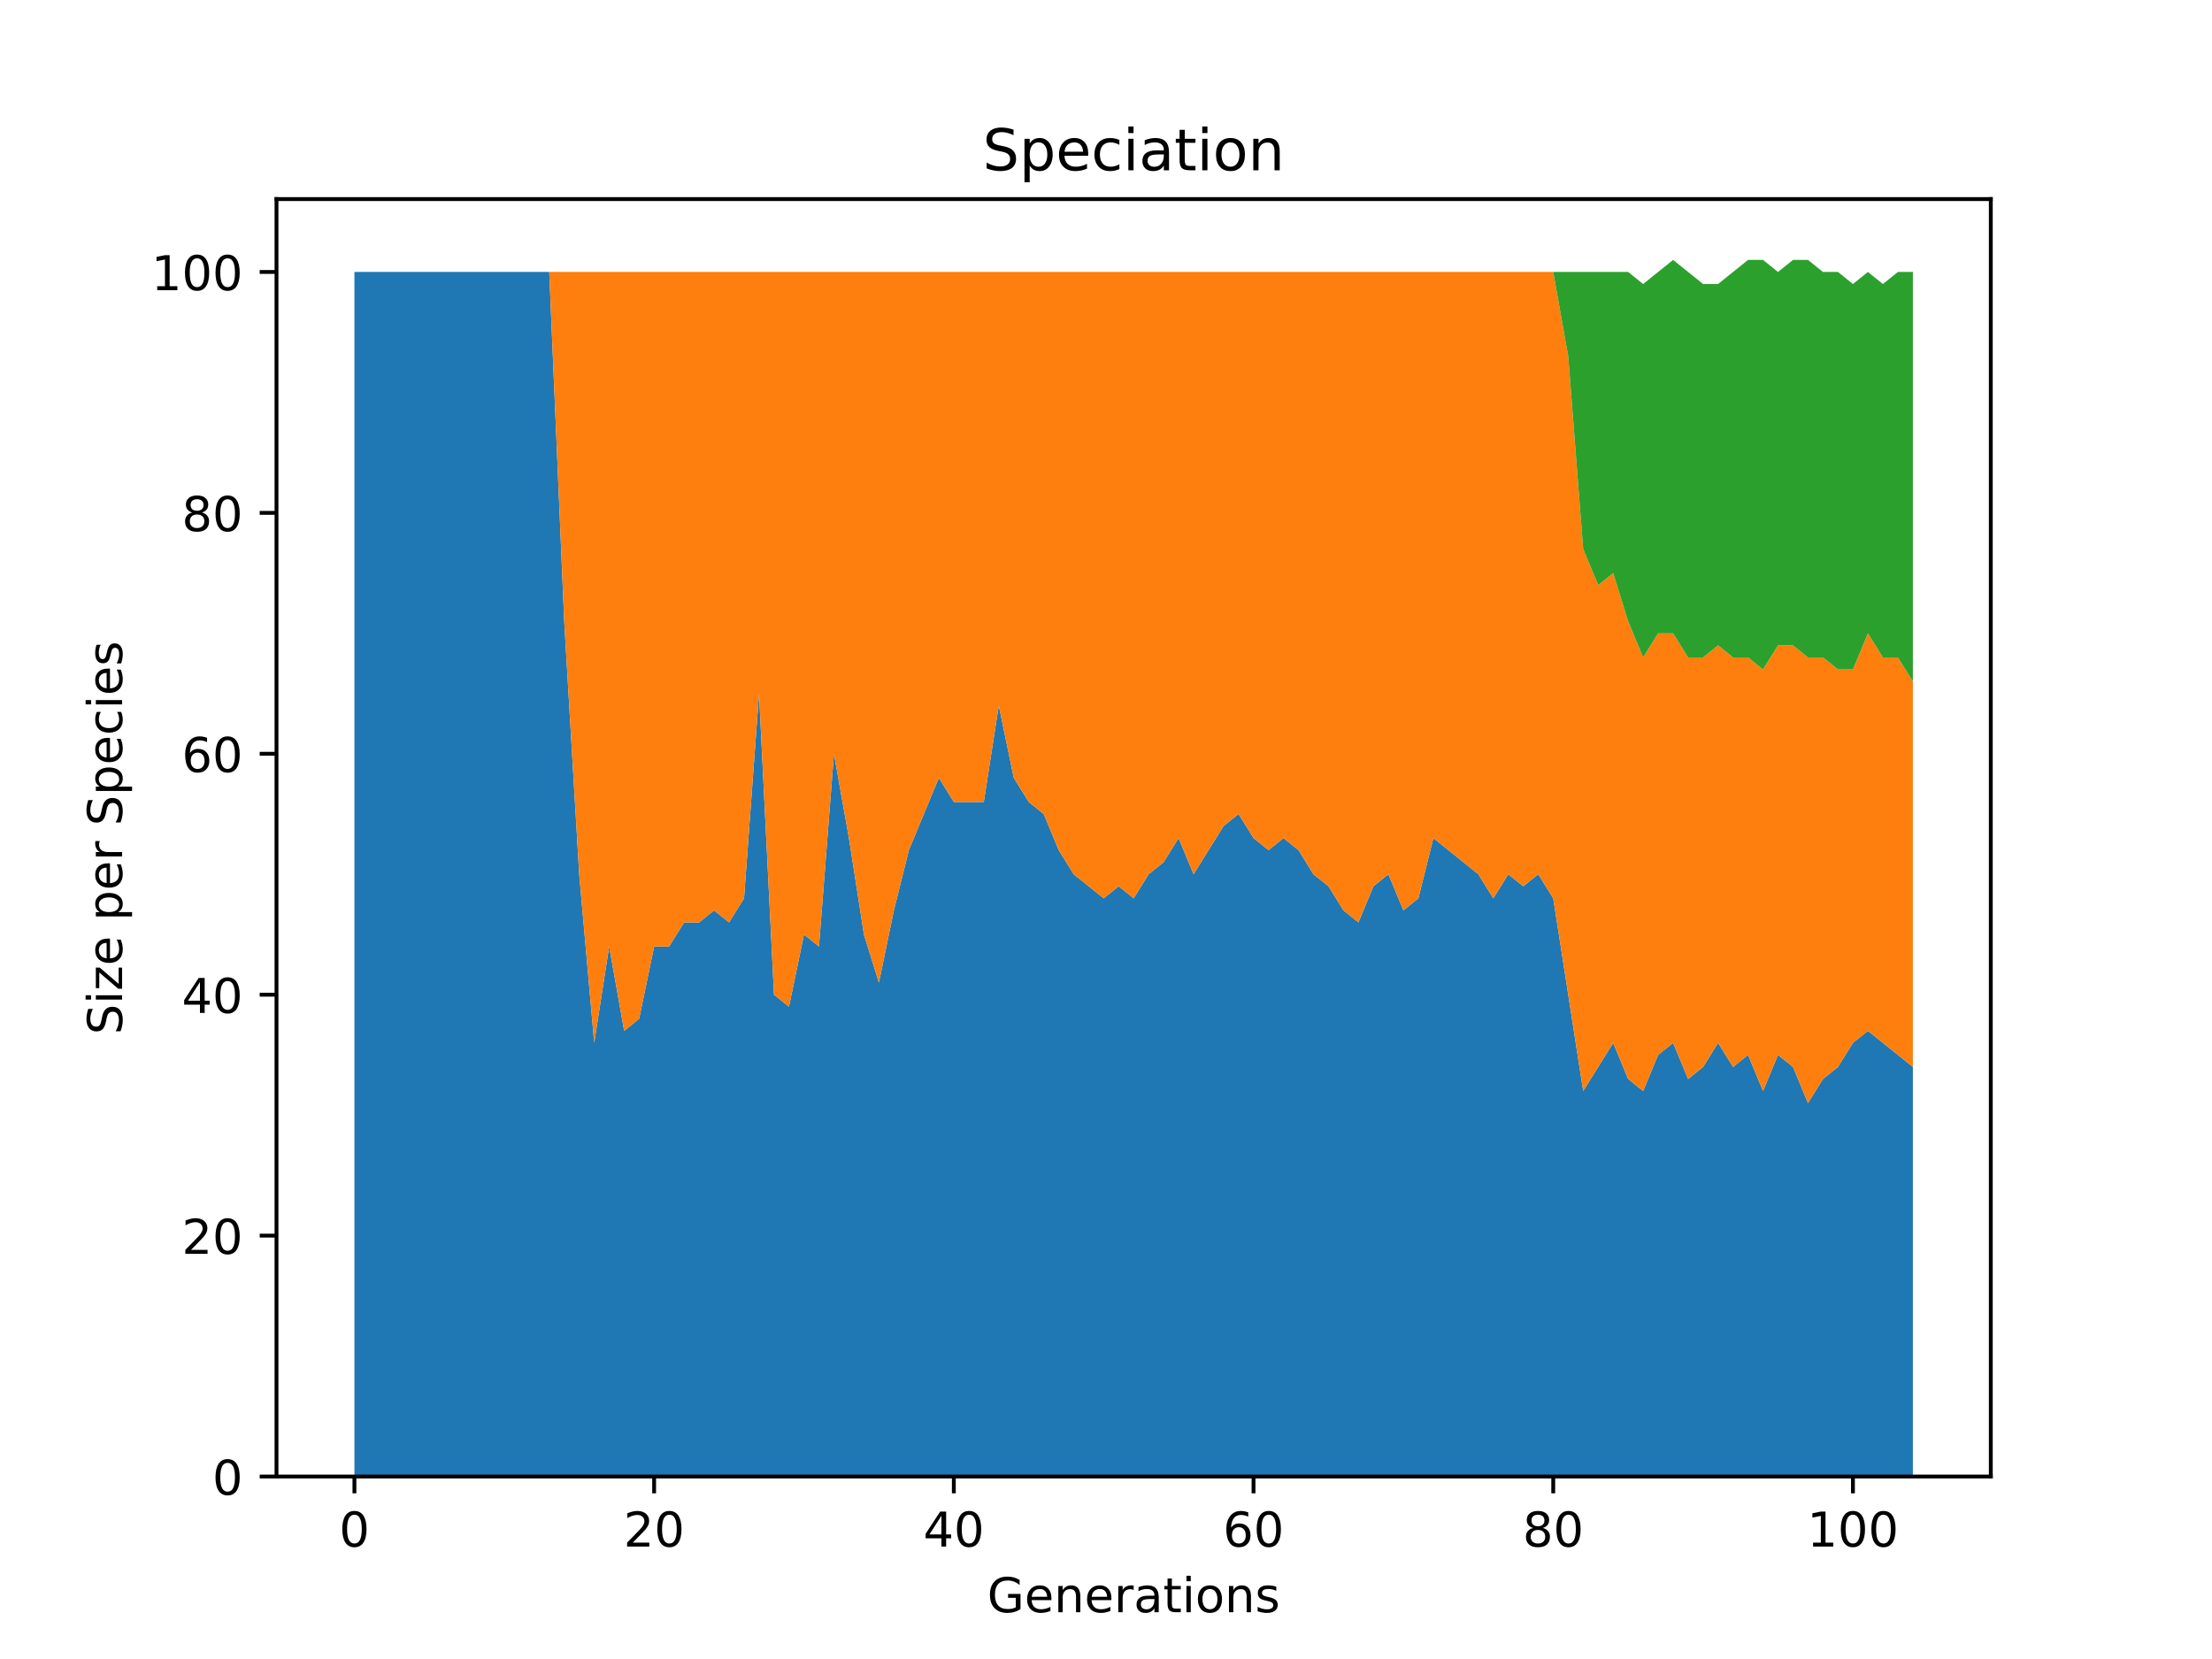 <?xml version="1.0" encoding="utf-8" standalone="no"?>
<!DOCTYPE svg PUBLIC "-//W3C//DTD SVG 1.1//EN"
  "http://www.w3.org/Graphics/SVG/1.1/DTD/svg11.dtd">
<!-- Created with matplotlib (https://matplotlib.org/) -->
<svg height="345.6pt" version="1.1" viewBox="0 0 460.8 345.6" width="460.8pt" xmlns="http://www.w3.org/2000/svg" xmlns:xlink="http://www.w3.org/1999/xlink">
 <defs>
  <style type="text/css">*{stroke-linecap:butt;stroke-linejoin:round;}</style>
 </defs>
 <g id="figure_1">
  <g id="patch_1">
   <path d="M 0 345.6 
L 460.8 345.6 
L 460.8 0 
L 0 0 
z
" style="fill:#ffffff;"/>
  </g>
  <g id="axes_1">
   <g id="patch_2">
    <path d="M 57.6 307.584 
L 414.72 307.584 
L 414.72 41.472 
L 57.6 41.472 
z
" style="fill:#ffffff;"/>
   </g>
   <g id="PolyCollection_1">
    <path clip-path="url(#p1457463e68)" d="M 73.833 56.653 
L 73.833 307.584 
L 76.954 307.584 
L 80.076 307.584 
L 83.198 307.584 
L 86.319 307.584 
L 89.441 307.584 
L 92.563 307.584 
L 95.684 307.584 
L 98.806 307.584 
L 101.928 307.584 
L 105.05 307.584 
L 108.171 307.584 
L 111.293 307.584 
L 114.415 307.584 
L 117.536 307.584 
L 120.658 307.584 
L 123.78 307.584 
L 126.901 307.584 
L 130.023 307.584 
L 133.145 307.584 
L 136.266 307.584 
L 139.388 307.584 
L 142.51 307.584 
L 145.631 307.584 
L 148.753 307.584 
L 151.875 307.584 
L 154.996 307.584 
L 158.118 307.584 
L 161.24 307.584 
L 164.361 307.584 
L 167.483 307.584 
L 170.605 307.584 
L 173.726 307.584 
L 176.848 307.584 
L 179.97 307.584 
L 183.091 307.584 
L 186.213 307.584 
L 189.335 307.584 
L 192.457 307.584 
L 195.578 307.584 
L 198.7 307.584 
L 201.822 307.584 
L 204.943 307.584 
L 208.065 307.584 
L 211.187 307.584 
L 214.308 307.584 
L 217.43 307.584 
L 220.552 307.584 
L 223.673 307.584 
L 226.795 307.584 
L 229.917 307.584 
L 233.038 307.584 
L 236.16 307.584 
L 239.282 307.584 
L 242.403 307.584 
L 245.525 307.584 
L 248.647 307.584 
L 251.768 307.584 
L 254.89 307.584 
L 258.012 307.584 
L 261.133 307.584 
L 264.255 307.584 
L 267.377 307.584 
L 270.498 307.584 
L 273.62 307.584 
L 276.742 307.584 
L 279.863 307.584 
L 282.985 307.584 
L 286.107 307.584 
L 289.229 307.584 
L 292.35 307.584 
L 295.472 307.584 
L 298.594 307.584 
L 301.715 307.584 
L 304.837 307.584 
L 307.959 307.584 
L 311.08 307.584 
L 314.202 307.584 
L 317.324 307.584 
L 320.445 307.584 
L 323.567 307.584 
L 326.689 307.584 
L 329.81 307.584 
L 332.932 307.584 
L 336.054 307.584 
L 339.175 307.584 
L 342.297 307.584 
L 345.419 307.584 
L 348.54 307.584 
L 351.662 307.584 
L 354.784 307.584 
L 357.905 307.584 
L 361.027 307.584 
L 364.149 307.584 
L 367.27 307.584 
L 370.392 307.584 
L 373.514 307.584 
L 376.636 307.584 
L 379.757 307.584 
L 382.879 307.584 
L 386.001 307.584 
L 389.122 307.584 
L 392.244 307.584 
L 395.366 307.584 
L 398.487 307.584 
L 398.487 222.268 
L 398.487 222.268 
L 395.366 219.758 
L 392.244 217.249 
L 389.122 214.74 
L 386.001 217.249 
L 382.879 222.268 
L 379.757 224.777 
L 376.636 229.795 
L 373.514 222.268 
L 370.392 219.758 
L 367.27 227.286 
L 364.149 219.758 
L 361.027 222.268 
L 357.905 217.249 
L 354.784 222.268 
L 351.662 224.777 
L 348.54 217.249 
L 345.419 219.758 
L 342.297 227.286 
L 339.175 224.777 
L 336.054 217.249 
L 332.932 222.268 
L 329.81 227.286 
L 326.689 207.212 
L 323.567 187.137 
L 320.445 182.119 
L 317.324 184.628 
L 314.202 182.119 
L 311.08 187.137 
L 307.959 182.119 
L 304.837 179.609 
L 301.715 177.1 
L 298.594 174.591 
L 295.472 187.137 
L 292.35 189.647 
L 289.229 182.119 
L 286.107 184.628 
L 282.985 192.156 
L 279.863 189.647 
L 276.742 184.628 
L 273.62 182.119 
L 270.498 177.1 
L 267.377 174.591 
L 264.255 177.1 
L 261.133 174.591 
L 258.012 169.572 
L 254.89 172.081 
L 251.768 177.1 
L 248.647 182.119 
L 245.525 174.591 
L 242.403 179.609 
L 239.282 182.119 
L 236.16 187.137 
L 233.038 184.628 
L 229.917 187.137 
L 226.795 184.628 
L 223.673 182.119 
L 220.552 177.1 
L 217.43 169.572 
L 214.308 167.063 
L 211.187 162.044 
L 208.065 146.988 
L 204.943 167.063 
L 201.822 167.063 
L 198.7 167.063 
L 195.578 162.044 
L 192.457 169.572 
L 189.335 177.1 
L 186.213 189.647 
L 183.091 204.702 
L 179.97 194.665 
L 176.848 174.591 
L 173.726 157.026 
L 170.605 197.174 
L 167.483 194.665 
L 164.361 209.721 
L 161.24 207.212 
L 158.118 144.479 
L 154.996 187.137 
L 151.875 192.156 
L 148.753 189.647 
L 145.631 192.156 
L 142.51 192.156 
L 139.388 197.174 
L 136.266 197.174 
L 133.145 212.23 
L 130.023 214.74 
L 126.901 197.174 
L 123.78 217.249 
L 120.658 182.119 
L 117.536 129.423 
L 114.415 56.653 
L 111.293 56.653 
L 108.171 56.653 
L 105.05 56.653 
L 101.928 56.653 
L 98.806 56.653 
L 95.684 56.653 
L 92.563 56.653 
L 89.441 56.653 
L 86.319 56.653 
L 83.198 56.653 
L 80.076 56.653 
L 76.954 56.653 
L 73.833 56.653 
z
" style="fill:#1f77b4;"/>
   </g>
   <g id="PolyCollection_2">
    <path clip-path="url(#p1457463e68)" d="M 73.833 56.653 
L 73.833 56.653 
L 76.954 56.653 
L 80.076 56.653 
L 83.198 56.653 
L 86.319 56.653 
L 89.441 56.653 
L 92.563 56.653 
L 95.684 56.653 
L 98.806 56.653 
L 101.928 56.653 
L 105.05 56.653 
L 108.171 56.653 
L 111.293 56.653 
L 114.415 56.653 
L 117.536 129.423 
L 120.658 182.119 
L 123.78 217.249 
L 126.901 197.174 
L 130.023 214.74 
L 133.145 212.23 
L 136.266 197.174 
L 139.388 197.174 
L 142.51 192.156 
L 145.631 192.156 
L 148.753 189.647 
L 151.875 192.156 
L 154.996 187.137 
L 158.118 144.479 
L 161.24 207.212 
L 164.361 209.721 
L 167.483 194.665 
L 170.605 197.174 
L 173.726 157.026 
L 176.848 174.591 
L 179.97 194.665 
L 183.091 204.702 
L 186.213 189.647 
L 189.335 177.1 
L 192.457 169.572 
L 195.578 162.044 
L 198.7 167.063 
L 201.822 167.063 
L 204.943 167.063 
L 208.065 146.988 
L 211.187 162.044 
L 214.308 167.063 
L 217.43 169.572 
L 220.552 177.1 
L 223.673 182.119 
L 226.795 184.628 
L 229.917 187.137 
L 233.038 184.628 
L 236.16 187.137 
L 239.282 182.119 
L 242.403 179.609 
L 245.525 174.591 
L 248.647 182.119 
L 251.768 177.1 
L 254.89 172.081 
L 258.012 169.572 
L 261.133 174.591 
L 264.255 177.1 
L 267.377 174.591 
L 270.498 177.1 
L 273.62 182.119 
L 276.742 184.628 
L 279.863 189.647 
L 282.985 192.156 
L 286.107 184.628 
L 289.229 182.119 
L 292.35 189.647 
L 295.472 187.137 
L 298.594 174.591 
L 301.715 177.1 
L 304.837 179.609 
L 307.959 182.119 
L 311.08 187.137 
L 314.202 182.119 
L 317.324 184.628 
L 320.445 182.119 
L 323.567 187.137 
L 326.689 207.212 
L 329.81 227.286 
L 332.932 222.268 
L 336.054 217.249 
L 339.175 224.777 
L 342.297 227.286 
L 345.419 219.758 
L 348.54 217.249 
L 351.662 224.777 
L 354.784 222.268 
L 357.905 217.249 
L 361.027 222.268 
L 364.149 219.758 
L 367.27 227.286 
L 370.392 219.758 
L 373.514 222.268 
L 376.636 229.795 
L 379.757 224.777 
L 382.879 222.268 
L 386.001 217.249 
L 389.122 214.74 
L 392.244 217.249 
L 395.366 219.758 
L 398.487 222.268 
L 398.487 141.97 
L 398.487 141.97 
L 395.366 136.951 
L 392.244 136.951 
L 389.122 131.933 
L 386.001 139.46 
L 382.879 139.46 
L 379.757 136.951 
L 376.636 136.951 
L 373.514 134.442 
L 370.392 134.442 
L 367.27 139.46 
L 364.149 136.951 
L 361.027 136.951 
L 357.905 134.442 
L 354.784 136.951 
L 351.662 136.951 
L 348.54 131.933 
L 345.419 131.933 
L 342.297 136.951 
L 339.175 129.423 
L 336.054 119.386 
L 332.932 121.895 
L 329.81 114.367 
L 326.689 74.218 
L 323.567 56.653 
L 320.445 56.653 
L 317.324 56.653 
L 314.202 56.653 
L 311.08 56.653 
L 307.959 56.653 
L 304.837 56.653 
L 301.715 56.653 
L 298.594 56.653 
L 295.472 56.653 
L 292.35 56.653 
L 289.229 56.653 
L 286.107 56.653 
L 282.985 56.653 
L 279.863 56.653 
L 276.742 56.653 
L 273.62 56.653 
L 270.498 56.653 
L 267.377 56.653 
L 264.255 56.653 
L 261.133 56.653 
L 258.012 56.653 
L 254.89 56.653 
L 251.768 56.653 
L 248.647 56.653 
L 245.525 56.653 
L 242.403 56.653 
L 239.282 56.653 
L 236.16 56.653 
L 233.038 56.653 
L 229.917 56.653 
L 226.795 56.653 
L 223.673 56.653 
L 220.552 56.653 
L 217.43 56.653 
L 214.308 56.653 
L 211.187 56.653 
L 208.065 56.653 
L 204.943 56.653 
L 201.822 56.653 
L 198.7 56.653 
L 195.578 56.653 
L 192.457 56.653 
L 189.335 56.653 
L 186.213 56.653 
L 183.091 56.653 
L 179.97 56.653 
L 176.848 56.653 
L 173.726 56.653 
L 170.605 56.653 
L 167.483 56.653 
L 164.361 56.653 
L 161.24 56.653 
L 158.118 56.653 
L 154.996 56.653 
L 151.875 56.653 
L 148.753 56.653 
L 145.631 56.653 
L 142.51 56.653 
L 139.388 56.653 
L 136.266 56.653 
L 133.145 56.653 
L 130.023 56.653 
L 126.901 56.653 
L 123.78 56.653 
L 120.658 56.653 
L 117.536 56.653 
L 114.415 56.653 
L 111.293 56.653 
L 108.171 56.653 
L 105.05 56.653 
L 101.928 56.653 
L 98.806 56.653 
L 95.684 56.653 
L 92.563 56.653 
L 89.441 56.653 
L 86.319 56.653 
L 83.198 56.653 
L 80.076 56.653 
L 76.954 56.653 
L 73.833 56.653 
z
" style="fill:#ff7f0e;"/>
   </g>
   <g id="PolyCollection_3">
    <path clip-path="url(#p1457463e68)" d="M 73.833 56.653 
L 73.833 56.653 
L 76.954 56.653 
L 80.076 56.653 
L 83.198 56.653 
L 86.319 56.653 
L 89.441 56.653 
L 92.563 56.653 
L 95.684 56.653 
L 98.806 56.653 
L 101.928 56.653 
L 105.05 56.653 
L 108.171 56.653 
L 111.293 56.653 
L 114.415 56.653 
L 117.536 56.653 
L 120.658 56.653 
L 123.78 56.653 
L 126.901 56.653 
L 130.023 56.653 
L 133.145 56.653 
L 136.266 56.653 
L 139.388 56.653 
L 142.51 56.653 
L 145.631 56.653 
L 148.753 56.653 
L 151.875 56.653 
L 154.996 56.653 
L 158.118 56.653 
L 161.24 56.653 
L 164.361 56.653 
L 167.483 56.653 
L 170.605 56.653 
L 173.726 56.653 
L 176.848 56.653 
L 179.97 56.653 
L 183.091 56.653 
L 186.213 56.653 
L 189.335 56.653 
L 192.457 56.653 
L 195.578 56.653 
L 198.7 56.653 
L 201.822 56.653 
L 204.943 56.653 
L 208.065 56.653 
L 211.187 56.653 
L 214.308 56.653 
L 217.43 56.653 
L 220.552 56.653 
L 223.673 56.653 
L 226.795 56.653 
L 229.917 56.653 
L 233.038 56.653 
L 236.16 56.653 
L 239.282 56.653 
L 242.403 56.653 
L 245.525 56.653 
L 248.647 56.653 
L 251.768 56.653 
L 254.89 56.653 
L 258.012 56.653 
L 261.133 56.653 
L 264.255 56.653 
L 267.377 56.653 
L 270.498 56.653 
L 273.62 56.653 
L 276.742 56.653 
L 279.863 56.653 
L 282.985 56.653 
L 286.107 56.653 
L 289.229 56.653 
L 292.35 56.653 
L 295.472 56.653 
L 298.594 56.653 
L 301.715 56.653 
L 304.837 56.653 
L 307.959 56.653 
L 311.08 56.653 
L 314.202 56.653 
L 317.324 56.653 
L 320.445 56.653 
L 323.567 56.653 
L 326.689 74.218 
L 329.81 114.367 
L 332.932 121.895 
L 336.054 119.386 
L 339.175 129.423 
L 342.297 136.951 
L 345.419 131.933 
L 348.54 131.933 
L 351.662 136.951 
L 354.784 136.951 
L 357.905 134.442 
L 361.027 136.951 
L 364.149 136.951 
L 367.27 139.46 
L 370.392 134.442 
L 373.514 134.442 
L 376.636 136.951 
L 379.757 136.951 
L 382.879 139.46 
L 386.001 139.46 
L 389.122 131.933 
L 392.244 136.951 
L 395.366 136.951 
L 398.487 141.97 
L 398.487 56.653 
L 398.487 56.653 
L 395.366 56.653 
L 392.244 59.163 
L 389.122 56.653 
L 386.001 59.163 
L 382.879 56.653 
L 379.757 56.653 
L 376.636 54.144 
L 373.514 54.144 
L 370.392 56.653 
L 367.27 54.144 
L 364.149 54.144 
L 361.027 56.653 
L 357.905 59.163 
L 354.784 59.163 
L 351.662 56.653 
L 348.54 54.144 
L 345.419 56.653 
L 342.297 59.163 
L 339.175 56.653 
L 336.054 56.653 
L 332.932 56.653 
L 329.81 56.653 
L 326.689 56.653 
L 323.567 56.653 
L 320.445 56.653 
L 317.324 56.653 
L 314.202 56.653 
L 311.08 56.653 
L 307.959 56.653 
L 304.837 56.653 
L 301.715 56.653 
L 298.594 56.653 
L 295.472 56.653 
L 292.35 56.653 
L 289.229 56.653 
L 286.107 56.653 
L 282.985 56.653 
L 279.863 56.653 
L 276.742 56.653 
L 273.62 56.653 
L 270.498 56.653 
L 267.377 56.653 
L 264.255 56.653 
L 261.133 56.653 
L 258.012 56.653 
L 254.89 56.653 
L 251.768 56.653 
L 248.647 56.653 
L 245.525 56.653 
L 242.403 56.653 
L 239.282 56.653 
L 236.16 56.653 
L 233.038 56.653 
L 229.917 56.653 
L 226.795 56.653 
L 223.673 56.653 
L 220.552 56.653 
L 217.43 56.653 
L 214.308 56.653 
L 211.187 56.653 
L 208.065 56.653 
L 204.943 56.653 
L 201.822 56.653 
L 198.7 56.653 
L 195.578 56.653 
L 192.457 56.653 
L 189.335 56.653 
L 186.213 56.653 
L 183.091 56.653 
L 179.97 56.653 
L 176.848 56.653 
L 173.726 56.653 
L 170.605 56.653 
L 167.483 56.653 
L 164.361 56.653 
L 161.24 56.653 
L 158.118 56.653 
L 154.996 56.653 
L 151.875 56.653 
L 148.753 56.653 
L 145.631 56.653 
L 142.51 56.653 
L 139.388 56.653 
L 136.266 56.653 
L 133.145 56.653 
L 130.023 56.653 
L 126.901 56.653 
L 123.78 56.653 
L 120.658 56.653 
L 117.536 56.653 
L 114.415 56.653 
L 111.293 56.653 
L 108.171 56.653 
L 105.05 56.653 
L 101.928 56.653 
L 98.806 56.653 
L 95.684 56.653 
L 92.563 56.653 
L 89.441 56.653 
L 86.319 56.653 
L 83.198 56.653 
L 80.076 56.653 
L 76.954 56.653 
L 73.833 56.653 
z
" style="fill:#2ca02c;"/>
   </g>
   <g id="matplotlib.axis_1">
    <g id="xtick_1">
     <g id="line2d_1">
      <defs>
       <path d="M 0 0 
L 0 3.5 
" id="m0e69ad0431" style="stroke:#000000;stroke-width:0.8;"/>
      </defs>
      <g>
       <use style="stroke:#000000;stroke-width:0.8;" x="73.833" xlink:href="#m0e69ad0431" y="307.584"/>
      </g>
     </g>
     <g id="text_1">
      <!-- 0 -->
      <g transform="translate(70.651 322.182)scale(0.1 -0.1)">
       <defs>
        <path d="M 31.781 66.406 
Q 24.172 66.406 20.328 58.906 
Q 16.5 51.422 16.5 36.375 
Q 16.5 21.391 20.328 13.891 
Q 24.172 6.391 31.781 6.391 
Q 39.453 6.391 43.281 13.891 
Q 47.125 21.391 47.125 36.375 
Q 47.125 51.422 43.281 58.906 
Q 39.453 66.406 31.781 66.406 
z
M 31.781 74.219 
Q 44.047 74.219 50.516 64.516 
Q 56.984 54.828 56.984 36.375 
Q 56.984 17.969 50.516 8.266 
Q 44.047 -1.422 31.781 -1.422 
Q 19.531 -1.422 13.062 8.266 
Q 6.594 17.969 6.594 36.375 
Q 6.594 54.828 13.062 64.516 
Q 19.531 74.219 31.781 74.219 
z
" id="DejaVuSans-48"/>
       </defs>
       <use xlink:href="#DejaVuSans-48"/>
      </g>
     </g>
    </g>
    <g id="xtick_2">
     <g id="line2d_2">
      <g>
       <use style="stroke:#000000;stroke-width:0.8;" x="136.266" xlink:href="#m0e69ad0431" y="307.584"/>
      </g>
     </g>
     <g id="text_2">
      <!-- 20 -->
      <g transform="translate(129.904 322.182)scale(0.1 -0.1)">
       <defs>
        <path d="M 19.188 8.297 
L 53.609 8.297 
L 53.609 0 
L 7.328 0 
L 7.328 8.297 
Q 12.938 14.109 22.625 23.891 
Q 32.328 33.688 34.812 36.531 
Q 39.547 41.844 41.422 45.531 
Q 43.312 49.219 43.312 52.781 
Q 43.312 58.594 39.234 62.25 
Q 35.156 65.922 28.609 65.922 
Q 23.969 65.922 18.812 64.312 
Q 13.672 62.703 7.812 59.422 
L 7.812 69.391 
Q 13.766 71.781 18.938 73 
Q 24.125 74.219 28.422 74.219 
Q 39.75 74.219 46.484 68.547 
Q 53.219 62.891 53.219 53.422 
Q 53.219 48.922 51.531 44.891 
Q 49.859 40.875 45.406 35.406 
Q 44.188 33.984 37.641 27.219 
Q 31.109 20.453 19.188 8.297 
z
" id="DejaVuSans-50"/>
       </defs>
       <use xlink:href="#DejaVuSans-50"/>
       <use x="63.623" xlink:href="#DejaVuSans-48"/>
      </g>
     </g>
    </g>
    <g id="xtick_3">
     <g id="line2d_3">
      <g>
       <use style="stroke:#000000;stroke-width:0.8;" x="198.7" xlink:href="#m0e69ad0431" y="307.584"/>
      </g>
     </g>
     <g id="text_3">
      <!-- 40 -->
      <g transform="translate(192.337 322.182)scale(0.1 -0.1)">
       <defs>
        <path d="M 37.797 64.312 
L 12.891 25.391 
L 37.797 25.391 
z
M 35.203 72.906 
L 47.609 72.906 
L 47.609 25.391 
L 58.016 25.391 
L 58.016 17.188 
L 47.609 17.188 
L 47.609 0 
L 37.797 0 
L 37.797 17.188 
L 4.891 17.188 
L 4.891 26.703 
z
" id="DejaVuSans-52"/>
       </defs>
       <use xlink:href="#DejaVuSans-52"/>
       <use x="63.623" xlink:href="#DejaVuSans-48"/>
      </g>
     </g>
    </g>
    <g id="xtick_4">
     <g id="line2d_4">
      <g>
       <use style="stroke:#000000;stroke-width:0.8;" x="261.133" xlink:href="#m0e69ad0431" y="307.584"/>
      </g>
     </g>
     <g id="text_4">
      <!-- 60 -->
      <g transform="translate(254.771 322.182)scale(0.1 -0.1)">
       <defs>
        <path d="M 33.016 40.375 
Q 26.375 40.375 22.484 35.828 
Q 18.609 31.297 18.609 23.391 
Q 18.609 15.531 22.484 10.953 
Q 26.375 6.391 33.016 6.391 
Q 39.656 6.391 43.531 10.953 
Q 47.406 15.531 47.406 23.391 
Q 47.406 31.297 43.531 35.828 
Q 39.656 40.375 33.016 40.375 
z
M 52.594 71.297 
L 52.594 62.312 
Q 48.875 64.062 45.094 64.984 
Q 41.312 65.922 37.594 65.922 
Q 27.828 65.922 22.672 59.328 
Q 17.531 52.734 16.797 39.406 
Q 19.672 43.656 24.016 45.922 
Q 28.375 48.188 33.594 48.188 
Q 44.578 48.188 50.953 41.516 
Q 57.328 34.859 57.328 23.391 
Q 57.328 12.156 50.688 5.359 
Q 44.047 -1.422 33.016 -1.422 
Q 20.359 -1.422 13.672 8.266 
Q 6.984 17.969 6.984 36.375 
Q 6.984 53.656 15.188 63.938 
Q 23.391 74.219 37.203 74.219 
Q 40.922 74.219 44.703 73.484 
Q 48.484 72.75 52.594 71.297 
z
" id="DejaVuSans-54"/>
       </defs>
       <use xlink:href="#DejaVuSans-54"/>
       <use x="63.623" xlink:href="#DejaVuSans-48"/>
      </g>
     </g>
    </g>
    <g id="xtick_5">
     <g id="line2d_5">
      <g>
       <use style="stroke:#000000;stroke-width:0.8;" x="323.567" xlink:href="#m0e69ad0431" y="307.584"/>
      </g>
     </g>
     <g id="text_5">
      <!-- 80 -->
      <g transform="translate(317.204 322.182)scale(0.1 -0.1)">
       <defs>
        <path d="M 31.781 34.625 
Q 24.75 34.625 20.719 30.859 
Q 16.703 27.094 16.703 20.516 
Q 16.703 13.922 20.719 10.156 
Q 24.75 6.391 31.781 6.391 
Q 38.812 6.391 42.859 10.172 
Q 46.922 13.969 46.922 20.516 
Q 46.922 27.094 42.891 30.859 
Q 38.875 34.625 31.781 34.625 
z
M 21.922 38.812 
Q 15.578 40.375 12.031 44.719 
Q 8.5 49.078 8.5 55.328 
Q 8.5 64.062 14.719 69.141 
Q 20.953 74.219 31.781 74.219 
Q 42.672 74.219 48.875 69.141 
Q 55.078 64.062 55.078 55.328 
Q 55.078 49.078 51.531 44.719 
Q 48 40.375 41.703 38.812 
Q 48.828 37.156 52.797 32.312 
Q 56.781 27.484 56.781 20.516 
Q 56.781 9.906 50.312 4.234 
Q 43.844 -1.422 31.781 -1.422 
Q 19.734 -1.422 13.25 4.234 
Q 6.781 9.906 6.781 20.516 
Q 6.781 27.484 10.781 32.312 
Q 14.797 37.156 21.922 38.812 
z
M 18.312 54.391 
Q 18.312 48.734 21.844 45.562 
Q 25.391 42.391 31.781 42.391 
Q 38.141 42.391 41.719 45.562 
Q 45.312 48.734 45.312 54.391 
Q 45.312 60.062 41.719 63.234 
Q 38.141 66.406 31.781 66.406 
Q 25.391 66.406 21.844 63.234 
Q 18.312 60.062 18.312 54.391 
z
" id="DejaVuSans-56"/>
       </defs>
       <use xlink:href="#DejaVuSans-56"/>
       <use x="63.623" xlink:href="#DejaVuSans-48"/>
      </g>
     </g>
    </g>
    <g id="xtick_6">
     <g id="line2d_6">
      <g>
       <use style="stroke:#000000;stroke-width:0.8;" x="386.001" xlink:href="#m0e69ad0431" y="307.584"/>
      </g>
     </g>
     <g id="text_6">
      <!-- 100 -->
      <g transform="translate(376.457 322.182)scale(0.1 -0.1)">
       <defs>
        <path d="M 12.406 8.297 
L 28.516 8.297 
L 28.516 63.922 
L 10.984 60.406 
L 10.984 69.391 
L 28.422 72.906 
L 38.281 72.906 
L 38.281 8.297 
L 54.391 8.297 
L 54.391 0 
L 12.406 0 
z
" id="DejaVuSans-49"/>
       </defs>
       <use xlink:href="#DejaVuSans-49"/>
       <use x="63.623" xlink:href="#DejaVuSans-48"/>
       <use x="127.246" xlink:href="#DejaVuSans-48"/>
      </g>
     </g>
    </g>
    <g id="text_7">
     <!-- Generations -->
     <g transform="translate(205.662 335.861)scale(0.1 -0.1)">
      <defs>
       <path d="M 59.516 10.406 
L 59.516 29.984 
L 43.406 29.984 
L 43.406 38.094 
L 69.281 38.094 
L 69.281 6.781 
Q 63.578 2.734 56.688 0.656 
Q 49.812 -1.422 42 -1.422 
Q 24.906 -1.422 15.25 8.562 
Q 5.609 18.562 5.609 36.375 
Q 5.609 54.25 15.25 64.234 
Q 24.906 74.219 42 74.219 
Q 49.125 74.219 55.547 72.453 
Q 61.969 70.703 67.391 67.281 
L 67.391 56.781 
Q 61.922 61.422 55.766 63.766 
Q 49.609 66.109 42.828 66.109 
Q 29.438 66.109 22.719 58.641 
Q 16.016 51.172 16.016 36.375 
Q 16.016 21.625 22.719 14.156 
Q 29.438 6.688 42.828 6.688 
Q 48.047 6.688 52.141 7.594 
Q 56.25 8.5 59.516 10.406 
z
" id="DejaVuSans-71"/>
       <path d="M 56.203 29.594 
L 56.203 25.203 
L 14.891 25.203 
Q 15.484 15.922 20.484 11.062 
Q 25.484 6.203 34.422 6.203 
Q 39.594 6.203 44.453 7.469 
Q 49.312 8.734 54.109 11.281 
L 54.109 2.781 
Q 49.266 0.734 44.188 -0.344 
Q 39.109 -1.422 33.891 -1.422 
Q 20.797 -1.422 13.156 6.188 
Q 5.516 13.812 5.516 26.812 
Q 5.516 40.234 12.766 48.109 
Q 20.016 56 32.328 56 
Q 43.359 56 49.781 48.891 
Q 56.203 41.797 56.203 29.594 
z
M 47.219 32.234 
Q 47.125 39.594 43.094 43.984 
Q 39.062 48.391 32.422 48.391 
Q 24.906 48.391 20.391 44.141 
Q 15.875 39.891 15.188 32.172 
z
" id="DejaVuSans-101"/>
       <path d="M 54.891 33.016 
L 54.891 0 
L 45.906 0 
L 45.906 32.719 
Q 45.906 40.484 42.875 44.328 
Q 39.844 48.188 33.797 48.188 
Q 26.516 48.188 22.312 43.547 
Q 18.109 38.922 18.109 30.906 
L 18.109 0 
L 9.078 0 
L 9.078 54.688 
L 18.109 54.688 
L 18.109 46.188 
Q 21.344 51.125 25.703 53.562 
Q 30.078 56 35.797 56 
Q 45.219 56 50.047 50.172 
Q 54.891 44.344 54.891 33.016 
z
" id="DejaVuSans-110"/>
       <path d="M 41.109 46.297 
Q 39.594 47.172 37.812 47.578 
Q 36.031 48 33.891 48 
Q 26.266 48 22.188 43.047 
Q 18.109 38.094 18.109 28.812 
L 18.109 0 
L 9.078 0 
L 9.078 54.688 
L 18.109 54.688 
L 18.109 46.188 
Q 20.953 51.172 25.484 53.578 
Q 30.031 56 36.531 56 
Q 37.453 56 38.578 55.875 
Q 39.703 55.766 41.062 55.516 
z
" id="DejaVuSans-114"/>
       <path d="M 34.281 27.484 
Q 23.391 27.484 19.188 25 
Q 14.984 22.516 14.984 16.5 
Q 14.984 11.719 18.141 8.906 
Q 21.297 6.109 26.703 6.109 
Q 34.188 6.109 38.703 11.406 
Q 43.219 16.703 43.219 25.484 
L 43.219 27.484 
z
M 52.203 31.203 
L 52.203 0 
L 43.219 0 
L 43.219 8.297 
Q 40.141 3.328 35.547 0.953 
Q 30.953 -1.422 24.312 -1.422 
Q 15.922 -1.422 10.953 3.297 
Q 6 8.016 6 15.922 
Q 6 25.141 12.172 29.828 
Q 18.359 34.516 30.609 34.516 
L 43.219 34.516 
L 43.219 35.406 
Q 43.219 41.609 39.141 45 
Q 35.062 48.391 27.688 48.391 
Q 23 48.391 18.547 47.266 
Q 14.109 46.141 10.016 43.891 
L 10.016 52.203 
Q 14.938 54.109 19.578 55.047 
Q 24.219 56 28.609 56 
Q 40.484 56 46.344 49.844 
Q 52.203 43.703 52.203 31.203 
z
" id="DejaVuSans-97"/>
       <path d="M 18.312 70.219 
L 18.312 54.688 
L 36.812 54.688 
L 36.812 47.703 
L 18.312 47.703 
L 18.312 18.016 
Q 18.312 11.328 20.141 9.422 
Q 21.969 7.516 27.594 7.516 
L 36.812 7.516 
L 36.812 0 
L 27.594 0 
Q 17.188 0 13.234 3.875 
Q 9.281 7.766 9.281 18.016 
L 9.281 47.703 
L 2.688 47.703 
L 2.688 54.688 
L 9.281 54.688 
L 9.281 70.219 
z
" id="DejaVuSans-116"/>
       <path d="M 9.422 54.688 
L 18.406 54.688 
L 18.406 0 
L 9.422 0 
z
M 9.422 75.984 
L 18.406 75.984 
L 18.406 64.594 
L 9.422 64.594 
z
" id="DejaVuSans-105"/>
       <path d="M 30.609 48.391 
Q 23.391 48.391 19.188 42.75 
Q 14.984 37.109 14.984 27.297 
Q 14.984 17.484 19.156 11.844 
Q 23.344 6.203 30.609 6.203 
Q 37.797 6.203 41.984 11.859 
Q 46.188 17.531 46.188 27.297 
Q 46.188 37.016 41.984 42.703 
Q 37.797 48.391 30.609 48.391 
z
M 30.609 56 
Q 42.328 56 49.016 48.375 
Q 55.719 40.766 55.719 27.297 
Q 55.719 13.875 49.016 6.219 
Q 42.328 -1.422 30.609 -1.422 
Q 18.844 -1.422 12.172 6.219 
Q 5.516 13.875 5.516 27.297 
Q 5.516 40.766 12.172 48.375 
Q 18.844 56 30.609 56 
z
" id="DejaVuSans-111"/>
       <path d="M 44.281 53.078 
L 44.281 44.578 
Q 40.484 46.531 36.375 47.5 
Q 32.281 48.484 27.875 48.484 
Q 21.188 48.484 17.844 46.438 
Q 14.5 44.391 14.5 40.281 
Q 14.5 37.156 16.891 35.375 
Q 19.281 33.594 26.516 31.984 
L 29.594 31.297 
Q 39.156 29.25 43.188 25.516 
Q 47.219 21.781 47.219 15.094 
Q 47.219 7.469 41.188 3.016 
Q 35.156 -1.422 24.609 -1.422 
Q 20.219 -1.422 15.453 -0.562 
Q 10.688 0.297 5.422 2 
L 5.422 11.281 
Q 10.406 8.688 15.234 7.391 
Q 20.062 6.109 24.812 6.109 
Q 31.156 6.109 34.562 8.281 
Q 37.984 10.453 37.984 14.406 
Q 37.984 18.062 35.516 20.016 
Q 33.062 21.969 24.703 23.781 
L 21.578 24.516 
Q 13.234 26.266 9.516 29.906 
Q 5.812 33.547 5.812 39.891 
Q 5.812 47.609 11.281 51.797 
Q 16.75 56 26.812 56 
Q 31.781 56 36.172 55.266 
Q 40.578 54.547 44.281 53.078 
z
" id="DejaVuSans-115"/>
      </defs>
      <use xlink:href="#DejaVuSans-71"/>
      <use x="77.49" xlink:href="#DejaVuSans-101"/>
      <use x="139.014" xlink:href="#DejaVuSans-110"/>
      <use x="202.393" xlink:href="#DejaVuSans-101"/>
      <use x="263.916" xlink:href="#DejaVuSans-114"/>
      <use x="305.029" xlink:href="#DejaVuSans-97"/>
      <use x="366.309" xlink:href="#DejaVuSans-116"/>
      <use x="405.518" xlink:href="#DejaVuSans-105"/>
      <use x="433.301" xlink:href="#DejaVuSans-111"/>
      <use x="494.482" xlink:href="#DejaVuSans-110"/>
      <use x="557.861" xlink:href="#DejaVuSans-115"/>
     </g>
    </g>
   </g>
   <g id="matplotlib.axis_2">
    <g id="ytick_1">
     <g id="line2d_7">
      <defs>
       <path d="M 0 0 
L -3.5 0 
" id="m15139c48de" style="stroke:#000000;stroke-width:0.8;"/>
      </defs>
      <g>
       <use style="stroke:#000000;stroke-width:0.8;" x="57.6" xlink:href="#m15139c48de" y="307.584"/>
      </g>
     </g>
     <g id="text_8">
      <!-- 0 -->
      <g transform="translate(44.237 311.383)scale(0.1 -0.1)">
       <use xlink:href="#DejaVuSans-48"/>
      </g>
     </g>
    </g>
    <g id="ytick_2">
     <g id="line2d_8">
      <g>
       <use style="stroke:#000000;stroke-width:0.8;" x="57.6" xlink:href="#m15139c48de" y="257.398"/>
      </g>
     </g>
     <g id="text_9">
      <!-- 20 -->
      <g transform="translate(37.875 261.197)scale(0.1 -0.1)">
       <use xlink:href="#DejaVuSans-50"/>
       <use x="63.623" xlink:href="#DejaVuSans-48"/>
      </g>
     </g>
    </g>
    <g id="ytick_3">
     <g id="line2d_9">
      <g>
       <use style="stroke:#000000;stroke-width:0.8;" x="57.6" xlink:href="#m15139c48de" y="207.212"/>
      </g>
     </g>
     <g id="text_10">
      <!-- 40 -->
      <g transform="translate(37.875 211.011)scale(0.1 -0.1)">
       <use xlink:href="#DejaVuSans-52"/>
       <use x="63.623" xlink:href="#DejaVuSans-48"/>
      </g>
     </g>
    </g>
    <g id="ytick_4">
     <g id="line2d_10">
      <g>
       <use style="stroke:#000000;stroke-width:0.8;" x="57.6" xlink:href="#m15139c48de" y="157.026"/>
      </g>
     </g>
     <g id="text_11">
      <!-- 60 -->
      <g transform="translate(37.875 160.825)scale(0.1 -0.1)">
       <use xlink:href="#DejaVuSans-54"/>
       <use x="63.623" xlink:href="#DejaVuSans-48"/>
      </g>
     </g>
    </g>
    <g id="ytick_5">
     <g id="line2d_11">
      <g>
       <use style="stroke:#000000;stroke-width:0.8;" x="57.6" xlink:href="#m15139c48de" y="106.839"/>
      </g>
     </g>
     <g id="text_12">
      <!-- 80 -->
      <g transform="translate(37.875 110.639)scale(0.1 -0.1)">
       <use xlink:href="#DejaVuSans-56"/>
       <use x="63.623" xlink:href="#DejaVuSans-48"/>
      </g>
     </g>
    </g>
    <g id="ytick_6">
     <g id="line2d_12">
      <g>
       <use style="stroke:#000000;stroke-width:0.8;" x="57.6" xlink:href="#m15139c48de" y="56.653"/>
      </g>
     </g>
     <g id="text_13">
      <!-- 100 -->
      <g transform="translate(31.512 60.453)scale(0.1 -0.1)">
       <use xlink:href="#DejaVuSans-49"/>
       <use x="63.623" xlink:href="#DejaVuSans-48"/>
       <use x="127.246" xlink:href="#DejaVuSans-48"/>
      </g>
     </g>
    </g>
    <g id="text_14">
     <!-- Size per Species -->
     <g transform="translate(25.433 215.521)rotate(-90)scale(0.1 -0.1)">
      <defs>
       <path d="M 53.516 70.516 
L 53.516 60.891 
Q 47.906 63.578 42.922 64.891 
Q 37.938 66.219 33.297 66.219 
Q 25.25 66.219 20.875 63.094 
Q 16.5 59.969 16.5 54.203 
Q 16.5 49.359 19.406 46.891 
Q 22.312 44.438 30.422 42.922 
L 36.375 41.703 
Q 47.406 39.594 52.656 34.297 
Q 57.906 29 57.906 20.125 
Q 57.906 9.516 50.797 4.047 
Q 43.703 -1.422 29.984 -1.422 
Q 24.812 -1.422 18.969 -0.25 
Q 13.141 0.922 6.891 3.219 
L 6.891 13.375 
Q 12.891 10.016 18.656 8.297 
Q 24.422 6.594 29.984 6.594 
Q 38.422 6.594 43.016 9.906 
Q 47.609 13.234 47.609 19.391 
Q 47.609 24.75 44.312 27.781 
Q 41.016 30.812 33.5 32.328 
L 27.484 33.5 
Q 16.453 35.688 11.516 40.375 
Q 6.594 45.062 6.594 53.422 
Q 6.594 63.094 13.406 68.656 
Q 20.219 74.219 32.172 74.219 
Q 37.312 74.219 42.625 73.281 
Q 47.953 72.359 53.516 70.516 
z
" id="DejaVuSans-83"/>
       <path d="M 5.516 54.688 
L 48.188 54.688 
L 48.188 46.484 
L 14.406 7.172 
L 48.188 7.172 
L 48.188 0 
L 4.297 0 
L 4.297 8.203 
L 38.094 47.516 
L 5.516 47.516 
z
" id="DejaVuSans-122"/>
       <path id="DejaVuSans-32"/>
       <path d="M 18.109 8.203 
L 18.109 -20.797 
L 9.078 -20.797 
L 9.078 54.688 
L 18.109 54.688 
L 18.109 46.391 
Q 20.953 51.266 25.266 53.625 
Q 29.594 56 35.594 56 
Q 45.562 56 51.781 48.094 
Q 58.016 40.188 58.016 27.297 
Q 58.016 14.406 51.781 6.484 
Q 45.562 -1.422 35.594 -1.422 
Q 29.594 -1.422 25.266 0.953 
Q 20.953 3.328 18.109 8.203 
z
M 48.688 27.297 
Q 48.688 37.203 44.609 42.844 
Q 40.531 48.484 33.406 48.484 
Q 26.266 48.484 22.188 42.844 
Q 18.109 37.203 18.109 27.297 
Q 18.109 17.391 22.188 11.75 
Q 26.266 6.109 33.406 6.109 
Q 40.531 6.109 44.609 11.75 
Q 48.688 17.391 48.688 27.297 
z
" id="DejaVuSans-112"/>
       <path d="M 48.781 52.594 
L 48.781 44.188 
Q 44.969 46.297 41.141 47.344 
Q 37.312 48.391 33.406 48.391 
Q 24.656 48.391 19.812 42.844 
Q 14.984 37.312 14.984 27.297 
Q 14.984 17.281 19.812 11.734 
Q 24.656 6.203 33.406 6.203 
Q 37.312 6.203 41.141 7.25 
Q 44.969 8.297 48.781 10.406 
L 48.781 2.094 
Q 45.016 0.344 40.984 -0.531 
Q 36.969 -1.422 32.422 -1.422 
Q 20.062 -1.422 12.781 6.344 
Q 5.516 14.109 5.516 27.297 
Q 5.516 40.672 12.859 48.328 
Q 20.219 56 33.016 56 
Q 37.156 56 41.109 55.141 
Q 45.062 54.297 48.781 52.594 
z
" id="DejaVuSans-99"/>
      </defs>
      <use xlink:href="#DejaVuSans-83"/>
      <use x="63.477" xlink:href="#DejaVuSans-105"/>
      <use x="91.26" xlink:href="#DejaVuSans-122"/>
      <use x="143.75" xlink:href="#DejaVuSans-101"/>
      <use x="205.273" xlink:href="#DejaVuSans-32"/>
      <use x="237.061" xlink:href="#DejaVuSans-112"/>
      <use x="300.537" xlink:href="#DejaVuSans-101"/>
      <use x="362.061" xlink:href="#DejaVuSans-114"/>
      <use x="403.174" xlink:href="#DejaVuSans-32"/>
      <use x="434.961" xlink:href="#DejaVuSans-83"/>
      <use x="498.438" xlink:href="#DejaVuSans-112"/>
      <use x="561.914" xlink:href="#DejaVuSans-101"/>
      <use x="623.438" xlink:href="#DejaVuSans-99"/>
      <use x="678.418" xlink:href="#DejaVuSans-105"/>
      <use x="706.201" xlink:href="#DejaVuSans-101"/>
      <use x="767.725" xlink:href="#DejaVuSans-115"/>
     </g>
    </g>
   </g>
   <g id="patch_3">
    <path d="M 57.6 307.584 
L 57.6 41.472 
" style="fill:none;stroke:#000000;stroke-linecap:square;stroke-linejoin:miter;stroke-width:0.8;"/>
   </g>
   <g id="patch_4">
    <path d="M 414.72 307.584 
L 414.72 41.472 
" style="fill:none;stroke:#000000;stroke-linecap:square;stroke-linejoin:miter;stroke-width:0.8;"/>
   </g>
   <g id="patch_5">
    <path d="M 57.6 307.584 
L 414.72 307.584 
" style="fill:none;stroke:#000000;stroke-linecap:square;stroke-linejoin:miter;stroke-width:0.8;"/>
   </g>
   <g id="patch_6">
    <path d="M 57.6 41.472 
L 414.72 41.472 
" style="fill:none;stroke:#000000;stroke-linecap:square;stroke-linejoin:miter;stroke-width:0.8;"/>
   </g>
   <g id="text_15">
    <!-- Speciation -->
    <g transform="translate(204.714 35.472)scale(0.12 -0.12)">
     <use xlink:href="#DejaVuSans-83"/>
     <use x="63.477" xlink:href="#DejaVuSans-112"/>
     <use x="126.953" xlink:href="#DejaVuSans-101"/>
     <use x="188.477" xlink:href="#DejaVuSans-99"/>
     <use x="243.457" xlink:href="#DejaVuSans-105"/>
     <use x="271.24" xlink:href="#DejaVuSans-97"/>
     <use x="332.52" xlink:href="#DejaVuSans-116"/>
     <use x="371.729" xlink:href="#DejaVuSans-105"/>
     <use x="399.512" xlink:href="#DejaVuSans-111"/>
     <use x="460.693" xlink:href="#DejaVuSans-110"/>
    </g>
   </g>
  </g>
 </g>
 <defs>
  <clipPath id="p1457463e68">
   <rect height="266.112" width="357.12" x="57.6" y="41.472"/>
  </clipPath>
 </defs>
</svg>
